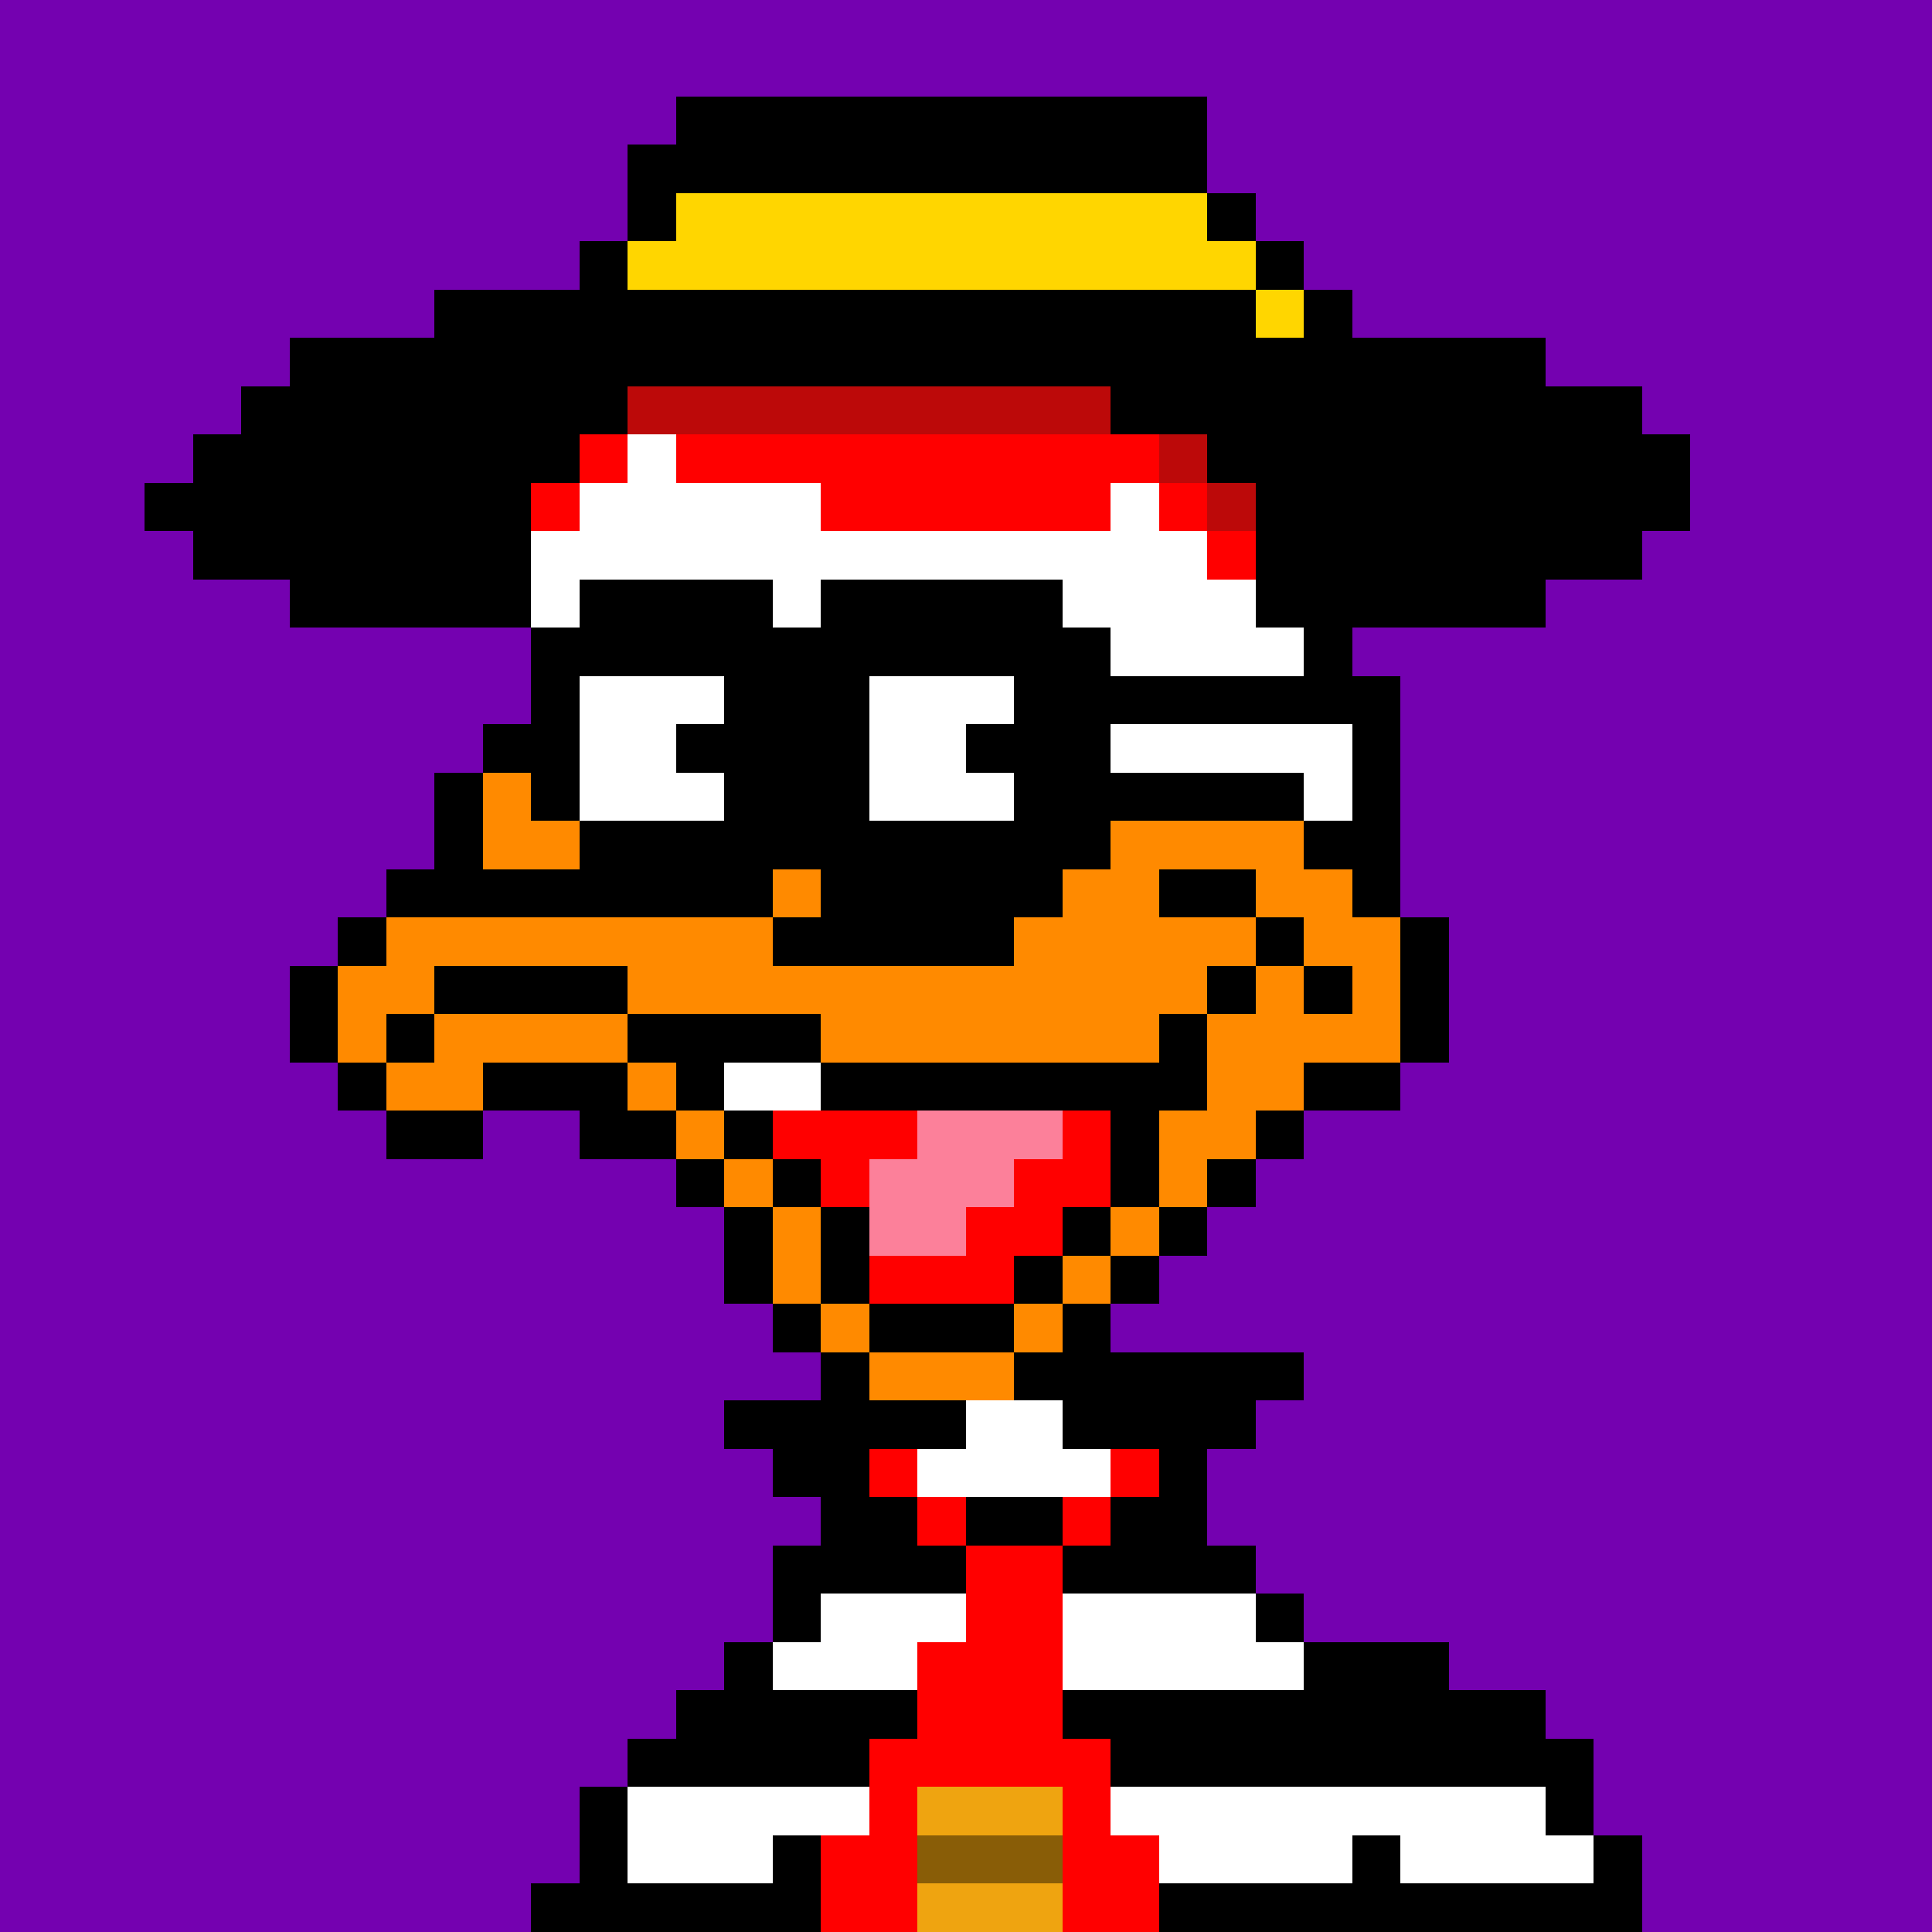 <svg xmlns="http://www.w3.org/2000/svg" viewBox="0 -0.5 40 40" shape-rendering="crispEdges">
<rect x="0" y="-0.5" width="40" height="40" fill="#333333" stroke="none"/>
<path stroke="#7401b0" d="M0 0h40M0 1h40M0 2h14M25 2h15M0 3h13M25 3h15M0 4h13M26 4h14M0 5h12M27 5h13M0 6h9M28 6h12M0 7h6M32 7h8M0 8h5M34 8h6M0 9h4M35 9h5M0 10h3M35 10h5M0 11h4M34 11h6M0 12h6M32 12h8M0 13h11M28 13h12M0 14h11M29 14h11M0 15h10M29 15h11M0 16h9M29 16h11M0 17h9M29 17h11M0 18h8M29 18h11M0 19h7M30 19h10M0 20h6M30 20h10M0 21h6M30 21h10M0 22h7M29 22h11M0 23h8M10 23h2M27 23h13M0 24h14M26 24h14M0 25h15M25 25h15M0 26h15M24 26h16M0 27h16M23 27h17M0 28h17M27 28h13M0 29h15M26 29h14M0 30h16M25 30h15M0 31h17M25 31h15M0 32h16M26 32h14M0 33h16M27 33h13M0 34h15M30 34h10M0 35h14M32 35h8M0 36h13M33 36h7M0 37h12M33 37h7M0 38h12M34 38h6M0 39h11M34 39h6" />
<path stroke="#000000" d="M14 2h11M13 3h12M13 4h1M25 4h1M12 5h1M26 5h1M9 6h17M27 6h1M6 7h26M5 8h8M23 8h11M4 9h8M25 9h10M3 10h8M26 10h9M4 11h7M26 11h8M6 12h5M12 12h4M17 12h5M26 12h6M11 13h12M27 13h1M11 14h1M15 14h3M21 14h8M10 15h2M14 15h4M20 15h3M28 15h1M9 16h1M11 16h1M15 16h3M21 16h6M28 16h1M9 17h1M12 17h11M27 17h2M8 18h8M17 18h5M24 18h2M28 18h1M7 19h1M16 19h5M26 19h1M29 19h1M6 20h1M9 20h4M25 20h1M27 20h1M29 20h1M6 21h1M8 21h1M13 21h4M24 21h1M29 21h1M7 22h1M10 22h3M14 22h1M17 22h8M27 22h2M8 23h2M12 23h2M15 23h1M23 23h1M26 23h1M14 24h1M16 24h1M23 24h1M25 24h1M15 25h1M17 25h1M22 25h1M24 25h1M15 26h1M17 26h1M21 26h1M23 26h1M16 27h1M18 27h3M22 27h1M17 28h1M21 28h6M15 29h5M22 29h4M16 30h2M24 30h1M17 31h2M20 31h2M23 31h2M16 32h4M22 32h4M16 33h1M26 33h1M15 34h1M27 34h3M14 35h5M22 35h10M13 36h5M23 36h10M12 37h1M32 37h1M12 38h1M16 38h1M28 38h1M33 38h1M11 39h6M24 39h10" />
<path stroke="#ffd600" d="M14 4h11M13 5h13M26 6h1" />
<path stroke="#bc0909" d="M13 8h10M24 9h1M25 10h1" />
<path stroke="#ff0000" d="M12 9h1M14 9h10M11 10h1M17 10h6M24 10h1M25 11h1M16 23h3M22 23h1M17 24h1M21 24h2M20 25h2M18 26h3M18 30h1M23 30h1M19 31h1M22 31h1M20 32h2M20 33h2M19 34h3M19 35h3M18 36h5M18 37h1M22 37h1M17 38h2M22 38h2M17 39h2M22 39h2" />
<path stroke="#ffffff" d="M13 9h1M12 10h5M23 10h1M11 11h14M11 12h1M16 12h1M22 12h4M23 13h4M12 14h3M18 14h3M12 15h2M18 15h2M23 15h5M12 16h3M18 16h3M27 16h1M15 22h2M20 29h2M19 30h4M17 33h3M22 33h4M16 34h3M22 34h5M13 37h5M23 37h9M13 38h3M24 38h4M29 38h4" />
<path stroke="#ff8a00" d="M10 16h1M10 17h2M23 17h4M16 18h1M22 18h2M26 18h2M8 19h8M21 19h5M27 19h2M7 20h2M13 20h12M26 20h1M28 20h1M7 21h1M9 21h4M17 21h7M25 21h4M8 22h2M13 22h1M25 22h2M14 23h1M24 23h2M15 24h1M24 24h1M16 25h1M23 25h1M16 26h1M22 26h1M17 27h1M21 27h1M18 28h3" />
<path stroke="#fc809a" d="M19 23h3M18 24h3M18 25h2" />
<path stroke="#efa410" d="M19 37h3M19 39h3" />
<path stroke="#895d07" d="M19 38h3" />
</svg>